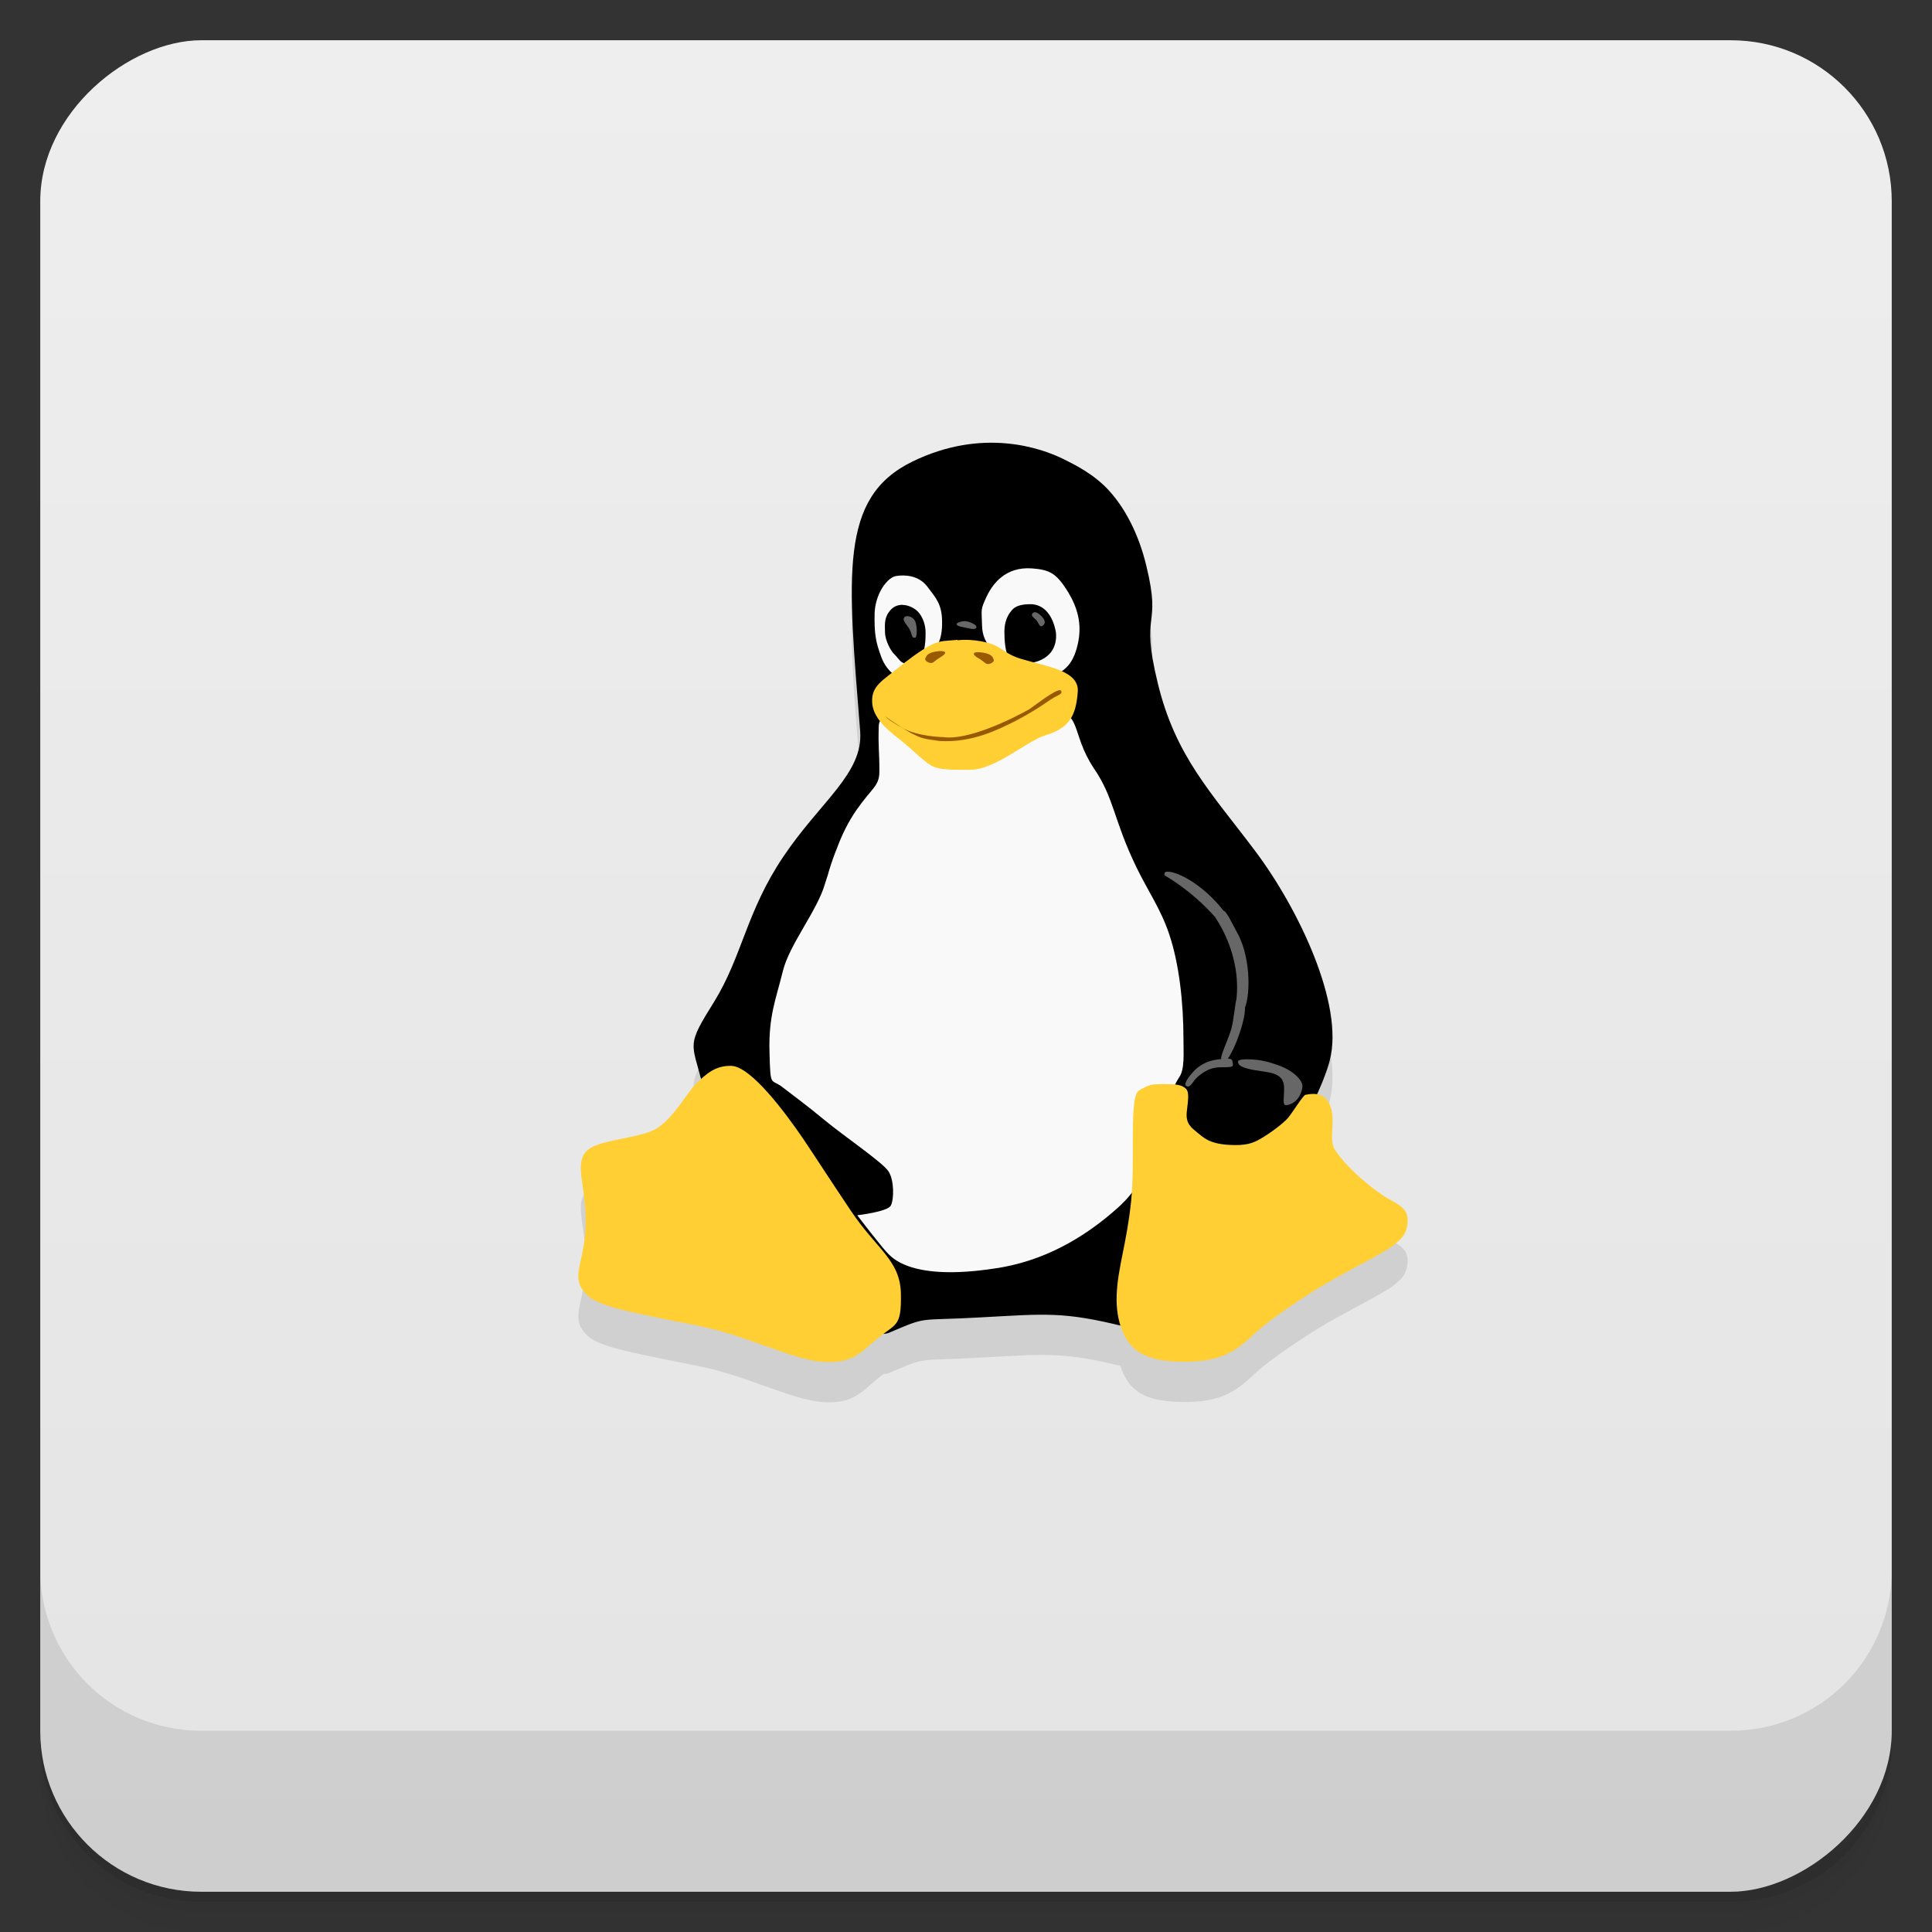 <svg viewBox="0 0 48 48" xmlns="http://www.w3.org/2000/svg" xmlns:xlink="http://www.w3.org/1999/xlink">
 <rect x="0" y="0" width="48" height="48" fill="#333333" stroke="none"/>
 <defs>
  <linearGradient id="linearGradient3764" x1="1" x2="47" gradientTransform="translate(-48 .002)" gradientUnits="userSpaceOnUse">
   <stop stop-color="#e4e4e4" offset="0"/>
   <stop stop-color="#eee" offset="1"/>
  </linearGradient>
  <clipPath id="clipPath-838945931">
   <g transform="translate(0 -1004.4)">
    <rect x="1" y="1005.4" width="46" height="46" rx="4" fill="#1890d0"/>
   </g>
  </clipPath>
  <clipPath id="clipPath-858057812">
   <g transform="translate(0 -1004.4)">
    <rect x="1" y="1005.4" width="46" height="46" rx="4" fill="#1890d0"/>
   </g>
  </clipPath>
 </defs>
 <g>
  <path d="m1 43v0.25c0 2.216 1.784 4 4 4h38c2.216 0 4-1.784 4-4v-0.25c0 2.216-1.784 4-4 4h-38c-2.216 0-4-1.784-4-4zm0 0.5v0.5c0 2.216 1.784 4 4 4h38c2.216 0 4-1.784 4-4v-0.5c0 2.216-1.784 4-4 4h-38c-2.216 0-4-1.784-4-4z" opacity=".02"/>
  <path d="m1 43.25v0.25c0 2.216 1.784 4 4 4h38c2.216 0 4-1.784 4-4v-0.25c0 2.216-1.784 4-4 4h-38c-2.216 0-4-1.784-4-4z" opacity=".05"/>
  <path d="m1 43v0.25c0 2.216 1.784 4 4 4h38c2.216 0 4-1.784 4-4v-0.25c0 2.216-1.784 4-4 4h-38c-2.216 0-4-1.784-4-4z" opacity=".1"/>
 </g>
 <g>
  <rect transform="rotate(-90)" x="-47" y="1" width="46" height="46" rx="4" fill="url(#linearGradient3764)"/>
 </g>
 <g>
  <g clip-path="url(#clipPath-838945931)">
   <g opacity=".1">
    <g>
     <g>
      <path id="SVGCleanerId_0" d="m33.04 27.34c-0.316 1.219-1.91 3.762-2.762 4.883-0.848 1.125-0.746 2.137-2.313 1.742-1.563-0.391-2-0.32-3.621-0.234-1.602 0.09-1.258-0.043-2.262 0.383-1 0.422-4.363-5.16-4.637-6.203-0.266-1.039-0.395-0.914 0.305-2.035 0.691-1.125 0.797-2.238 1.715-3.598 0.918-1.367 1.984-2.063 1.906-3.105-0.305-3.871-0.539-5.809 1.293-6.703 1.742-0.852 3.203-0.344 3.777-0.055 0.25 0.125 0.758 0.371 1.133 0.797 0.375 0.418 0.715 1.047 0.906 1.844 0.391 1.598-0.164 1.07 0.281 2.902 0.438 1.828 1.328 2.727 2.414 4.172 1.09 1.445 2.223 3.832 1.863 5.211"/>
      <path d="m22.695 17.859c0.285-0.105 0.238-0.121 0.43-0.512 0.152-0.301 0.285-0.43 0.281-0.887 0-0.445-0.148-0.598-0.371-0.891-0.215-0.277-0.555-0.293-0.773-0.258-0.125 0.02-0.285 0.168-0.395 0.387-0.074 0.148-0.129 0.336-0.137 0.531-0.012 0.531 0.031 0.73 0.164 1.09 0.152 0.422 0.523 0.641 0.801 0.539"/>
      <path id="SVGCleanerId_1" d="m22.43 16.03c0.141 0 0.32 0.086 0.41 0.207 0.094 0.121 0.156 0.293 0.156 0.488 0 0.285-0.031 0.602-0.215 0.699-0.059 0.02-0.184 0.059-0.254 0.059-0.16 0-0.176-0.102-0.328-0.25-0.055-0.051-0.211-0.313-0.211-0.527 0-0.133-0.031-0.324 0.094-0.496 0.086-0.125 0.195-0.184 0.348-0.184m0 4e-3"/>
      <path d="m25.652 17.895c0.719-0.07 0.969-0.332 1.098-0.785 0.113-0.402 0.117-0.848-0.199-1.375-0.301-0.5-0.473-0.578-0.906-0.613-0.668-0.051-0.984 0.387-1.133 0.699-0.156 0.34-0.125 0.293-0.113 0.723 0.012 0.453 0.281 0.578 0.445 0.863 0.168 0.273 0.727 0.496 0.805 0.492m4e-3 -4e-3"/>
      <path id="SVGCleanerId_2" d="m25.594 16.01c0.359 0 0.566 0.301 0.637 0.684 0.027 0.176-0.012 0.375-0.125 0.516-0.129 0.164-0.359 0.258-0.543 0.258-0.18 0-0.375 0.027-0.484-0.105-0.105-0.141-0.125-0.445-0.125-0.668 0-0.246 0.078-0.422 0.207-0.559 0.102-0.102 0.281-0.125 0.434-0.125"/>
      <path d="m25.672 16.223c0.039-0.035 0.121 0 0.207 0.09 0.098 0.102 0.102 0.18 0.023 0.234-0.07 0.059-0.105-0.086-0.152-0.137-0.086-0.082-0.156-0.121-0.082-0.188m4e-3 0"/>
      <path d="m22.465 16.34c0.043-0.063 0.207-0.035 0.27 0.09 0.059 0.125 0.051 0.398 8e-3 0.41-0.109 0.035-0.074-0.117-0.172-0.25-0.094-0.129-0.148-0.188-0.105-0.25"/>
      <path d="m23.875 16.445c0.086-0.023 0.168-0.02 0.313 0.055 0.129 0.07 0.07 0.152-0.07 0.121-0.133-0.027-0.105-0.023-0.207-0.043-0.172-0.027-0.199-0.094-0.035-0.133"/>
      <path d="m23.461 19.977c-0.621 0.023-1.602-1.609-1.629-0.93-0.016 0.574 0.016 0.563 0.016 1.117 0 0.371-0.18 0.402-0.57 0.961-0.203 0.293-0.359 0.613-0.48 0.938-0.078 0.191-0.148 0.391-0.207 0.59-0.023 0.098-0.066 0.203-0.094 0.301-0.191 0.676-0.891 1.512-1.051 2.188-0.164 0.672-0.355 1.102-0.328 2 0.023 0.902 0.031 0.641 0.32 0.867 0.289 0.223 0.582 0.434 1.035 0.809 0.48 0.398 1.469 1.07 1.602 1.285 0.141 0.215 0.141 0.695 0.055 0.852-0.086 0.152-0.832 0.238-0.832 0.238s0.652 0.855 0.785 0.973c0.125 0.117 0.66 0.691 2.832 0.316 1.227-0.227 2.172-0.863 2.859-1.477 0.887-0.816 0.438-1.051 0.551-1.453 0.168-0.59 0.711-0.813 0.832-1.477 0.016-0.094 0.047-0.164 0.141-0.313 0.137-0.191 0.105-0.586 0.105-0.941 0-0.938-0.113-1.879-0.344-2.578-0.211-0.652-0.543-1.109-0.828-1.703-0.57-1.176-0.543-1.703-1.055-2.453-0.578-0.867-0.293-1.441-1.066-1.41-0.961 0.055-1.738 1.289-2.648 1.32"/>
      <path d="m23.789 16.906c0.348-0.039 0.828 0.039 1.047 0.191 0.203 0.141 0.348 0.219 0.535 0.273 0.621 0.191 1.445 0.285 1.406 0.813-0.043 0.633-0.238 0.914-0.797 1.082-0.449 0.129-1.25 0.859-1.867 0.859-0.277 0-0.664 0.016-0.887-0.063-0.215-0.07-0.516-0.41-0.867-0.684-0.355-0.273-0.68-0.566-0.691-0.941-0.016-0.398 0.262-0.527 0.652-0.848 0.203-0.168 0.578-0.453 0.832-0.574 0.238-0.113 0.391-0.09 0.637-0.117"/>
      <path d="m22.988 17.371c-0.02 0.047 0.129 0.145 0.207 0.078 0.082-0.066 0.176-0.125 0.207-0.145 0.145-0.09 0.094-0.156-0.152-0.117-0.238 0.039-0.238 0.133-0.266 0.184m4e-3 0"/>
      <path d="m32.969 28.332c0.297 0.402-8e-3 0.93 0.207 1.25 0.355 0.527 1.063 1.063 1.336 1.211 0.195 0.113 0.473 0.219 0.461 0.543-0.016 0.375-0.211 0.473-0.32 0.574-0.219 0.207-1.324 0.723-2.059 1.191-0.922 0.594-1.242 0.859-1.543 1.141-0.469 0.441-0.91 0.59-1.621 0.59-0.707 0-1.031-0.141-1.246-0.324-0.219-0.18-0.465-0.637-0.441-1.316 0.02-0.68 0.25-1.293 0.359-2.348 0.047-0.453 0.043-1.012 0.043-1.508 0-0.629 0.012-1.16 0.152-1.242 0.258-0.152 0.316-0.16 0.621-0.16s0.441 0.016 0.543 0.113c0.094 0.086 0.055 0.293 0.023 0.586-0.027 0.293 0.121 0.387 0.266 0.508 0.148 0.117 0.281 0.266 0.746 0.301 0.469 0.031 0.641-0.039 0.859-0.172 0.219-0.129 0.527-0.359 0.645-0.496 0.109-0.129 0.383-0.574 0.434-0.574 0.043 0 0.359-0.105 0.535 0.137m0-4e-3"/>
      <path d="m16.34 29.02c-0.426 0.289-1.516 0.266-1.793 0.605-0.27 0.34 0.012 0.832 4e-3 1.746 0 0.391-0.07 0.684-0.117 0.922-0.07 0.301-0.113 0.512 0.023 0.727 0.246 0.379 0.633 0.477 2.871 0.914 1.195 0.234 2.328 0.836 3.082 0.898 0.758 0.051 0.922-0.188 1.383-0.57 0.457-0.387 0.605-0.27 0.59-1.113-0.016-0.844-0.59-1.094-1.242-2.066-0.652-0.973-0.758-1.152-1.191-1.797-0.434-0.637-1.293-1.793-1.781-1.805-0.391-8e-3 -0.609 0.188-0.855 0.422s-0.543 0.828-0.973 1.117"/>
      <path d="m29.03 22.656c-0.082-4e-3 -0.117 0.023-0.094 0.094 0 0 0.656 0.359 1.25 1.031 0.016 0.035 0.664 0.906 0.531 2.063-0.023 0.02-0.066 0.512-0.125 0.719-0.156 0.492-0.355 0.777-0.191 0.813 0.148 0.035 0.543-0.953 0.531-1.344 0.141-0.367 0.137-1.301-0.219-1.906-0.121-0.219-0.238-0.484-0.316-0.5-0.508-0.652-1.133-0.965-1.375-0.969m4e-3 0"/>
      <path d="m29.465 27.973c0.102 0.094 0.188-0.141 0.289-0.219 0.098-0.074 0.262-0.238 0.582-0.238 0.324 0 0.305-0.012 0.289-0.125-0.012-0.113-0.105-0.105-0.391-0.066-0.285 0.039-0.477 0.176-0.59 0.305-0.109 0.117-0.234 0.289-0.18 0.344"/>
      <path d="m30.758 27.383c0 0.141 0.305 0.191 0.605 0.234 0.289 0.039 0.523 0.094 0.539 0.379 0.012 0.281-0.063 0.484 0.07 0.461 0.285-0.051 0.387-0.34 0.387-0.477 0-0.133-0.211-0.375-0.586-0.508-0.277-0.102-0.48-0.145-0.719-0.152-0.328-0.016-0.297 0.063-0.297 0.063"/>
      <path d="m21.988 18.797c0.133 0.086 0.137 0.098 0.328 0.219 0.309 0.234 0.852 0.289 1.117 0.297 0.613 0.09 1.707-0.449 2.137-0.691 0.219-0.152 0.621-0.473 0.773-0.477 0.094 0.094-0.043 0.109-0.238 0.234-0.258 0.176-0.477 0.324-0.871 0.531-0.418 0.207-1.063 0.547-1.887 0.5-0.434-0.059-0.438-0.063-0.703-0.191-0.16-0.105-0.523-0.285-0.656-0.422"/>
      <path d="m24.691 17.395c0.02 0.051-0.129 0.145-0.207 0.082-0.082-0.066-0.176-0.129-0.211-0.145-0.145-0.094-0.09-0.156 0.152-0.117s0.242 0.129 0.266 0.18"/>
     </g>
    </g>
   </g>
  </g>
 </g>
 <g>
  <g clip-path="url(#clipPath-858057812)">
   <g transform="translate(0,-1)">
    <g>
     <use xlink:href="#SVGCleanerId_0"/>
     <path d="m22.695 17.859c0.285-0.105 0.238-0.121 0.43-0.512 0.152-0.301 0.285-0.43 0.281-0.887 0-0.445-0.148-0.598-0.371-0.891-0.215-0.277-0.555-0.293-0.773-0.258-0.125 0.02-0.285 0.168-0.395 0.387-0.074 0.148-0.129 0.336-0.137 0.531-0.012 0.531 0.031 0.73 0.164 1.09 0.152 0.422 0.523 0.641 0.801 0.539" fill="#f9f9f9"/>
     <use xlink:href="#SVGCleanerId_1"/>
     <path d="m25.652 17.895c0.719-0.07 0.969-0.332 1.098-0.785 0.113-0.402 0.117-0.848-0.199-1.375-0.301-0.5-0.473-0.578-0.906-0.613-0.668-0.051-0.984 0.387-1.133 0.699-0.156 0.34-0.125 0.293-0.113 0.723 0.012 0.453 0.281 0.578 0.445 0.863 0.168 0.273 0.727 0.496 0.805 0.492m4e-3 -4e-3" fill="#f9f9f9"/>
     <use xlink:href="#SVGCleanerId_2"/>
     <g fill="#676767">
      <path d="m25.672 16.223c0.039-0.035 0.121 0 0.207 0.09 0.098 0.102 0.102 0.18 0.023 0.234-0.07 0.059-0.105-0.086-0.152-0.137-0.086-0.082-0.156-0.121-0.082-0.188m4e-3 0"/>
      <path d="m22.465 16.34c0.043-0.063 0.207-0.035 0.27 0.09 0.059 0.125 0.051 0.398 8e-3 0.41-0.109 0.035-0.074-0.117-0.172-0.25-0.094-0.129-0.148-0.188-0.105-0.25"/>
      <path d="m23.875 16.445c0.086-0.023 0.168-0.02 0.313 0.055 0.129 0.07 0.07 0.152-0.07 0.121-0.133-0.027-0.105-0.023-0.207-0.043-0.172-0.027-0.199-0.094-0.035-0.133"/>
     </g>
     <g>
      <path d="m23.461 19.977c-0.621 0.023-1.602-1.609-1.629-0.93-0.016 0.574 0.016 0.563 0.016 1.117 0 0.371-0.18 0.402-0.57 0.961-0.203 0.293-0.359 0.613-0.48 0.938-0.078 0.191-0.148 0.391-0.207 0.59-0.023 0.098-0.066 0.203-0.094 0.301-0.191 0.676-0.891 1.512-1.051 2.188-0.164 0.672-0.355 1.102-0.328 2 0.023 0.902 0.031 0.641 0.32 0.867 0.289 0.223 0.582 0.434 1.035 0.809 0.48 0.398 1.469 1.07 1.602 1.285 0.141 0.215 0.141 0.695 0.055 0.852-0.086 0.152-0.832 0.238-0.832 0.238s0.652 0.855 0.785 0.973c0.125 0.117 0.66 0.691 2.832 0.316 1.227-0.227 2.172-0.863 2.859-1.477 0.887-0.816 0.438-1.051 0.551-1.453 0.168-0.59 0.711-0.813 0.832-1.477 0.016-0.094 0.047-0.164 0.141-0.313 0.137-0.191 0.105-0.586 0.105-0.941 0-0.938-0.113-1.879-0.344-2.578-0.211-0.652-0.543-1.109-0.828-1.703-0.57-1.176-0.543-1.703-1.055-2.453-0.578-0.867-0.293-1.441-1.066-1.41-0.961 0.055-1.738 1.289-2.648 1.32" fill="#f9f9f9"/>
      <path d="m23.789 16.906c0.348-0.039 0.828 0.039 1.047 0.191 0.203 0.141 0.348 0.219 0.535 0.273 0.621 0.191 1.445 0.285 1.406 0.813-0.043 0.633-0.238 0.914-0.797 1.082-0.449 0.129-1.25 0.859-1.867 0.859-0.277 0-0.664 0.016-0.887-0.063-0.215-0.07-0.516-0.41-0.867-0.684-0.355-0.273-0.68-0.566-0.691-0.941-0.016-0.398 0.262-0.527 0.652-0.848 0.203-0.168 0.578-0.453 0.832-0.574 0.238-0.113 0.391-0.09 0.637-0.117" fill="#ffcf33"/>
      <path d="m22.988 17.371c-0.02 0.047 0.129 0.145 0.207 0.078 0.082-0.066 0.176-0.125 0.207-0.145 0.145-0.09 0.094-0.156-0.152-0.117-0.238 0.039-0.238 0.133-0.266 0.184m4e-3 0" fill="#995900"/>
      <path d="m32.969 28.332c0.297 0.402-8e-3 0.93 0.207 1.25 0.355 0.527 1.063 1.063 1.336 1.211 0.195 0.113 0.473 0.219 0.461 0.543-0.016 0.375-0.211 0.473-0.32 0.574-0.219 0.207-1.324 0.723-2.059 1.191-0.922 0.594-1.242 0.859-1.543 1.141-0.469 0.441-0.91 0.59-1.621 0.59-0.707 0-1.031-0.141-1.246-0.324-0.219-0.18-0.465-0.637-0.441-1.316 0.02-0.68 0.25-1.293 0.359-2.348 0.047-0.453 0.043-1.012 0.043-1.508 0-0.629 0.012-1.16 0.152-1.242 0.258-0.152 0.316-0.16 0.621-0.16s0.441 0.016 0.543 0.113c0.094 0.086 0.055 0.293 0.023 0.586-0.027 0.293 0.121 0.387 0.266 0.508 0.148 0.117 0.281 0.266 0.746 0.301 0.469 0.031 0.641-0.039 0.859-0.172 0.219-0.129 0.527-0.359 0.645-0.496 0.109-0.129 0.383-0.574 0.434-0.574 0.043 0 0.359-0.105 0.535 0.137m0-4e-3" fill="#ffcf33"/>
      <path d="m16.34 29.02c-0.426 0.289-1.516 0.266-1.793 0.605-0.27 0.34 0.012 0.832 4e-3 1.746 0 0.391-0.07 0.684-0.117 0.922-0.07 0.301-0.113 0.512 0.023 0.727 0.246 0.379 0.633 0.477 2.871 0.914 1.195 0.234 2.328 0.836 3.082 0.898 0.758 0.051 0.922-0.188 1.383-0.57 0.457-0.387 0.605-0.27 0.59-1.113-0.016-0.844-0.59-1.094-1.242-2.066-0.652-0.973-0.758-1.152-1.191-1.797-0.434-0.637-1.293-1.793-1.781-1.805-0.391-8e-3 -0.609 0.188-0.855 0.422s-0.543 0.828-0.973 1.117" fill="#ffcf33"/>
     </g>
     <g fill="#676767">
      <path d="m29.03 22.656c-0.082-4e-3 -0.117 0.023-0.094 0.094 0 0 0.656 0.359 1.25 1.031 0.016 0.035 0.664 0.906 0.531 2.063-0.023 0.02-0.066 0.512-0.125 0.719-0.156 0.492-0.355 0.777-0.191 0.813 0.148 0.035 0.543-0.953 0.531-1.344 0.141-0.367 0.137-1.301-0.219-1.906-0.121-0.219-0.238-0.484-0.316-0.5-0.508-0.652-1.133-0.965-1.375-0.969m4e-3 0"/>
      <path d="m29.465 27.973c0.102 0.094 0.188-0.141 0.289-0.219 0.098-0.074 0.262-0.238 0.582-0.238 0.324 0 0.305-0.012 0.289-0.125-0.012-0.113-0.105-0.105-0.391-0.066-0.285 0.039-0.477 0.176-0.59 0.305-0.109 0.117-0.234 0.289-0.18 0.344"/>
      <path d="m30.758 27.383c0 0.141 0.305 0.191 0.605 0.234 0.289 0.039 0.523 0.094 0.539 0.379 0.012 0.281-0.063 0.484 0.07 0.461 0.285-0.051 0.387-0.34 0.387-0.477 0-0.133-0.211-0.375-0.586-0.508-0.277-0.102-0.48-0.145-0.719-0.152-0.328-0.016-0.297 0.063-0.297 0.063"/>
     </g>
     <path d="m21.988 18.797c0.133 0.086 0.137 0.098 0.328 0.219 0.309 0.234 0.852 0.289 1.117 0.297 0.613 0.09 1.707-0.449 2.137-0.691 0.219-0.152 0.621-0.473 0.773-0.477 0.094 0.094-0.043 0.109-0.238 0.234-0.258 0.176-0.477 0.324-0.871 0.531-0.418 0.207-1.063 0.547-1.887 0.5-0.434-0.059-0.438-0.063-0.703-0.191-0.16-0.105-0.523-0.285-0.656-0.422" fill="#995900"/>
     <path d="m24.691 17.395c0.02 0.051-0.129 0.145-0.207 0.082-0.082-0.066-0.176-0.129-0.211-0.145-0.145-0.094-0.09-0.156 0.152-0.117s0.242 0.129 0.266 0.18" fill="#995900"/>
    </g>
   </g>
  </g>
 </g>
 <g>
  <g transform="translate(0 -1004.4)">
   <path d="m1 1043.4v4c0 2.216 1.784 4 4 4h38c2.216 0 4-1.784 4-4v-4c0 2.216-1.784 4-4 4h-38c-2.216 0-4-1.784-4-4z" opacity=".1"/>
  </g>
 </g>
</svg>
